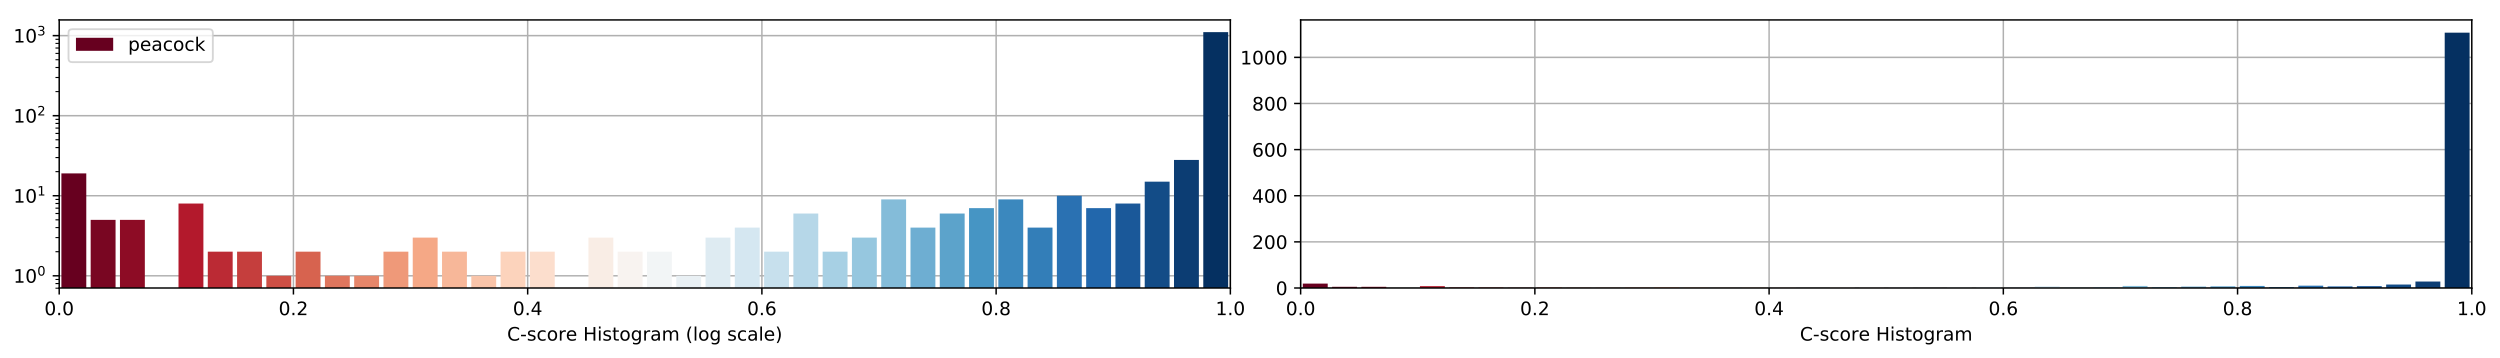<?xml version="1.0" encoding="utf-8" standalone="no"?>
<!DOCTYPE svg PUBLIC "-//W3C//DTD SVG 1.1//EN"
  "http://www.w3.org/Graphics/SVG/1.1/DTD/svg11.dtd">
<!-- Created with matplotlib (https://matplotlib.org/) -->
<svg height="192.256pt" version="1.1" viewBox="0 0 1342.952 192.256" width="1342.952pt" xmlns="http://www.w3.org/2000/svg" xmlns:xlink="http://www.w3.org/1999/xlink">
 <defs>
  <style type="text/css">
*{stroke-linecap:butt;stroke-linejoin:round;}
  </style>
 </defs>
 <g id="figure_1">
  <g id="patch_1">
   <path d="M 0 192.256 
L 1342.952 192.256 
L 1342.952 0 
L 0 0 
z
" style="fill:#ffffff;"/>
  </g>
  <g id="axes_1">
   <g id="patch_2">
    <path d="M 31.8 154.7 
L 660.926 154.7 
L 660.926 10.7 
L 31.8 10.7 
z
" style="fill:#ffffff;"/>
   </g>
   <g id="matplotlib.axis_1">
    <g id="xtick_1">
     <g id="line2d_1">
      <path clip-path="url(#p5671040a06)" d="M 31.8 154.7 
L 31.8 10.7 
" style="fill:none;stroke:#b0b0b0;stroke-linecap:square;stroke-width:0.8;"/>
     </g>
     <g id="line2d_2">
      <defs>
       <path d="M 0 0 
L 0 3.5 
" id="mc3f3e5c3b8" style="stroke:#000000;stroke-width:0.8;"/>
      </defs>
      <g>
       <use style="stroke:#000000;stroke-width:0.8;" x="31.8" xlink:href="#mc3f3e5c3b8" y="154.7"/>
      </g>
     </g>
     <g id="text_1">
      <!-- 0.0 -->
      <defs>
       <path d="M 31.781 66.406 
Q 24.172 66.406 20.328 58.906 
Q 16.5 51.422 16.5 36.375 
Q 16.5 21.391 20.328 13.891 
Q 24.172 6.391 31.781 6.391 
Q 39.453 6.391 43.281 13.891 
Q 47.125 21.391 47.125 36.375 
Q 47.125 51.422 43.281 58.906 
Q 39.453 66.406 31.781 66.406 
z
M 31.781 74.219 
Q 44.047 74.219 50.516 64.516 
Q 56.984 54.828 56.984 36.375 
Q 56.984 17.969 50.516 8.266 
Q 44.047 -1.422 31.781 -1.422 
Q 19.531 -1.422 13.062 8.266 
Q 6.594 17.969 6.594 36.375 
Q 6.594 54.828 13.062 64.516 
Q 19.531 74.219 31.781 74.219 
z
" id="DejaVuSans-48"/>
       <path d="M 10.688 12.406 
L 21 12.406 
L 21 0 
L 10.688 0 
z
" id="DejaVuSans-46"/>
      </defs>
      <g transform="translate(23.848 169.298)scale(0.1 -0.1)">
       <use xlink:href="#DejaVuSans-48"/>
       <use x="63.623" xlink:href="#DejaVuSans-46"/>
       <use x="95.41" xlink:href="#DejaVuSans-48"/>
      </g>
     </g>
    </g>
    <g id="xtick_2">
     <g id="line2d_3">
      <path clip-path="url(#p5671040a06)" d="M 157.625 154.7 
L 157.625 10.7 
" style="fill:none;stroke:#b0b0b0;stroke-linecap:square;stroke-width:0.8;"/>
     </g>
     <g id="line2d_4">
      <g>
       <use style="stroke:#000000;stroke-width:0.8;" x="157.625" xlink:href="#mc3f3e5c3b8" y="154.7"/>
      </g>
     </g>
     <g id="text_2">
      <!-- 0.2 -->
      <defs>
       <path d="M 19.188 8.297 
L 53.609 8.297 
L 53.609 0 
L 7.328 0 
L 7.328 8.297 
Q 12.938 14.109 22.625 23.891 
Q 32.328 33.688 34.812 36.531 
Q 39.547 41.844 41.422 45.531 
Q 43.312 49.219 43.312 52.781 
Q 43.312 58.594 39.234 62.25 
Q 35.156 65.922 28.609 65.922 
Q 23.969 65.922 18.812 64.312 
Q 13.672 62.703 7.812 59.422 
L 7.812 69.391 
Q 13.766 71.781 18.938 73 
Q 24.125 74.219 28.422 74.219 
Q 39.75 74.219 46.484 68.547 
Q 53.219 62.891 53.219 53.422 
Q 53.219 48.922 51.531 44.891 
Q 49.859 40.875 45.406 35.406 
Q 44.188 33.984 37.641 27.219 
Q 31.109 20.453 19.188 8.297 
z
" id="DejaVuSans-50"/>
      </defs>
      <g transform="translate(149.674 169.298)scale(0.1 -0.1)">
       <use xlink:href="#DejaVuSans-48"/>
       <use x="63.623" xlink:href="#DejaVuSans-46"/>
       <use x="95.41" xlink:href="#DejaVuSans-50"/>
      </g>
     </g>
    </g>
    <g id="xtick_3">
     <g id="line2d_5">
      <path clip-path="url(#p5671040a06)" d="M 283.45 154.7 
L 283.45 10.7 
" style="fill:none;stroke:#b0b0b0;stroke-linecap:square;stroke-width:0.8;"/>
     </g>
     <g id="line2d_6">
      <g>
       <use style="stroke:#000000;stroke-width:0.8;" x="283.45" xlink:href="#mc3f3e5c3b8" y="154.7"/>
      </g>
     </g>
     <g id="text_3">
      <!-- 0.4 -->
      <defs>
       <path d="M 37.797 64.312 
L 12.891 25.391 
L 37.797 25.391 
z
M 35.203 72.906 
L 47.609 72.906 
L 47.609 25.391 
L 58.016 25.391 
L 58.016 17.188 
L 47.609 17.188 
L 47.609 0 
L 37.797 0 
L 37.797 17.188 
L 4.891 17.188 
L 4.891 26.703 
z
" id="DejaVuSans-52"/>
      </defs>
      <g transform="translate(275.499 169.298)scale(0.1 -0.1)">
       <use xlink:href="#DejaVuSans-48"/>
       <use x="63.623" xlink:href="#DejaVuSans-46"/>
       <use x="95.41" xlink:href="#DejaVuSans-52"/>
      </g>
     </g>
    </g>
    <g id="xtick_4">
     <g id="line2d_7">
      <path clip-path="url(#p5671040a06)" d="M 409.276 154.7 
L 409.276 10.7 
" style="fill:none;stroke:#b0b0b0;stroke-linecap:square;stroke-width:0.8;"/>
     </g>
     <g id="line2d_8">
      <g>
       <use style="stroke:#000000;stroke-width:0.8;" x="409.276" xlink:href="#mc3f3e5c3b8" y="154.7"/>
      </g>
     </g>
     <g id="text_4">
      <!-- 0.6 -->
      <defs>
       <path d="M 33.016 40.375 
Q 26.375 40.375 22.484 35.828 
Q 18.609 31.297 18.609 23.391 
Q 18.609 15.531 22.484 10.953 
Q 26.375 6.391 33.016 6.391 
Q 39.656 6.391 43.531 10.953 
Q 47.406 15.531 47.406 23.391 
Q 47.406 31.297 43.531 35.828 
Q 39.656 40.375 33.016 40.375 
z
M 52.594 71.297 
L 52.594 62.312 
Q 48.875 64.062 45.094 64.984 
Q 41.312 65.922 37.594 65.922 
Q 27.828 65.922 22.672 59.328 
Q 17.531 52.734 16.797 39.406 
Q 19.672 43.656 24.016 45.922 
Q 28.375 48.188 33.594 48.188 
Q 44.578 48.188 50.953 41.516 
Q 57.328 34.859 57.328 23.391 
Q 57.328 12.156 50.688 5.359 
Q 44.047 -1.422 33.016 -1.422 
Q 20.359 -1.422 13.672 8.266 
Q 6.984 17.969 6.984 36.375 
Q 6.984 53.656 15.188 63.938 
Q 23.391 74.219 37.203 74.219 
Q 40.922 74.219 44.703 73.484 
Q 48.484 72.75 52.594 71.297 
z
" id="DejaVuSans-54"/>
      </defs>
      <g transform="translate(401.324 169.298)scale(0.1 -0.1)">
       <use xlink:href="#DejaVuSans-48"/>
       <use x="63.623" xlink:href="#DejaVuSans-46"/>
       <use x="95.41" xlink:href="#DejaVuSans-54"/>
      </g>
     </g>
    </g>
    <g id="xtick_5">
     <g id="line2d_9">
      <path clip-path="url(#p5671040a06)" d="M 535.101 154.7 
L 535.101 10.7 
" style="fill:none;stroke:#b0b0b0;stroke-linecap:square;stroke-width:0.8;"/>
     </g>
     <g id="line2d_10">
      <g>
       <use style="stroke:#000000;stroke-width:0.8;" x="535.101" xlink:href="#mc3f3e5c3b8" y="154.7"/>
      </g>
     </g>
     <g id="text_5">
      <!-- 0.8 -->
      <defs>
       <path d="M 31.781 34.625 
Q 24.75 34.625 20.719 30.859 
Q 16.703 27.094 16.703 20.516 
Q 16.703 13.922 20.719 10.156 
Q 24.75 6.391 31.781 6.391 
Q 38.812 6.391 42.859 10.172 
Q 46.922 13.969 46.922 20.516 
Q 46.922 27.094 42.891 30.859 
Q 38.875 34.625 31.781 34.625 
z
M 21.922 38.812 
Q 15.578 40.375 12.031 44.719 
Q 8.5 49.078 8.5 55.328 
Q 8.5 64.062 14.719 69.141 
Q 20.953 74.219 31.781 74.219 
Q 42.672 74.219 48.875 69.141 
Q 55.078 64.062 55.078 55.328 
Q 55.078 49.078 51.531 44.719 
Q 48 40.375 41.703 38.812 
Q 48.828 37.156 52.797 32.312 
Q 56.781 27.484 56.781 20.516 
Q 56.781 9.906 50.312 4.234 
Q 43.844 -1.422 31.781 -1.422 
Q 19.734 -1.422 13.25 4.234 
Q 6.781 9.906 6.781 20.516 
Q 6.781 27.484 10.781 32.312 
Q 14.797 37.156 21.922 38.812 
z
M 18.312 54.391 
Q 18.312 48.734 21.844 45.562 
Q 25.391 42.391 31.781 42.391 
Q 38.141 42.391 41.719 45.562 
Q 45.312 48.734 45.312 54.391 
Q 45.312 60.062 41.719 63.234 
Q 38.141 66.406 31.781 66.406 
Q 25.391 66.406 21.844 63.234 
Q 18.312 60.062 18.312 54.391 
z
" id="DejaVuSans-56"/>
      </defs>
      <g transform="translate(527.149 169.298)scale(0.1 -0.1)">
       <use xlink:href="#DejaVuSans-48"/>
       <use x="63.623" xlink:href="#DejaVuSans-46"/>
       <use x="95.41" xlink:href="#DejaVuSans-56"/>
      </g>
     </g>
    </g>
    <g id="xtick_6">
     <g id="line2d_11">
      <path clip-path="url(#p5671040a06)" d="M 660.926 154.7 
L 660.926 10.7 
" style="fill:none;stroke:#b0b0b0;stroke-linecap:square;stroke-width:0.8;"/>
     </g>
     <g id="line2d_12">
      <g>
       <use style="stroke:#000000;stroke-width:0.8;" x="660.926" xlink:href="#mc3f3e5c3b8" y="154.7"/>
      </g>
     </g>
     <g id="text_6">
      <!-- 1.0 -->
      <defs>
       <path d="M 12.406 8.297 
L 28.516 8.297 
L 28.516 63.922 
L 10.984 60.406 
L 10.984 69.391 
L 28.422 72.906 
L 38.281 72.906 
L 38.281 8.297 
L 54.391 8.297 
L 54.391 0 
L 12.406 0 
z
" id="DejaVuSans-49"/>
      </defs>
      <g transform="translate(652.975 169.298)scale(0.1 -0.1)">
       <use xlink:href="#DejaVuSans-49"/>
       <use x="63.623" xlink:href="#DejaVuSans-46"/>
       <use x="95.41" xlink:href="#DejaVuSans-48"/>
      </g>
     </g>
    </g>
    <g id="text_7">
     <!-- C-score Histogram (log scale) -->
     <defs>
      <path d="M 64.406 67.281 
L 64.406 56.891 
Q 59.422 61.531 53.781 63.812 
Q 48.141 66.109 41.797 66.109 
Q 29.297 66.109 22.656 58.469 
Q 16.016 50.828 16.016 36.375 
Q 16.016 21.969 22.656 14.328 
Q 29.297 6.688 41.797 6.688 
Q 48.141 6.688 53.781 8.984 
Q 59.422 11.281 64.406 15.922 
L 64.406 5.609 
Q 59.234 2.094 53.438 0.328 
Q 47.656 -1.422 41.219 -1.422 
Q 24.656 -1.422 15.125 8.703 
Q 5.609 18.844 5.609 36.375 
Q 5.609 53.953 15.125 64.078 
Q 24.656 74.219 41.219 74.219 
Q 47.75 74.219 53.531 72.484 
Q 59.328 70.75 64.406 67.281 
z
" id="DejaVuSans-67"/>
      <path d="M 4.891 31.391 
L 31.203 31.391 
L 31.203 23.391 
L 4.891 23.391 
z
" id="DejaVuSans-45"/>
      <path d="M 44.281 53.078 
L 44.281 44.578 
Q 40.484 46.531 36.375 47.5 
Q 32.281 48.484 27.875 48.484 
Q 21.188 48.484 17.844 46.438 
Q 14.5 44.391 14.5 40.281 
Q 14.5 37.156 16.891 35.375 
Q 19.281 33.594 26.516 31.984 
L 29.594 31.297 
Q 39.156 29.25 43.188 25.516 
Q 47.219 21.781 47.219 15.094 
Q 47.219 7.469 41.188 3.016 
Q 35.156 -1.422 24.609 -1.422 
Q 20.219 -1.422 15.453 -0.562 
Q 10.688 0.297 5.422 2 
L 5.422 11.281 
Q 10.406 8.688 15.234 7.391 
Q 20.062 6.109 24.812 6.109 
Q 31.156 6.109 34.562 8.281 
Q 37.984 10.453 37.984 14.406 
Q 37.984 18.062 35.516 20.016 
Q 33.062 21.969 24.703 23.781 
L 21.578 24.516 
Q 13.234 26.266 9.516 29.906 
Q 5.812 33.547 5.812 39.891 
Q 5.812 47.609 11.281 51.797 
Q 16.75 56 26.812 56 
Q 31.781 56 36.172 55.266 
Q 40.578 54.547 44.281 53.078 
z
" id="DejaVuSans-115"/>
      <path d="M 48.781 52.594 
L 48.781 44.188 
Q 44.969 46.297 41.141 47.344 
Q 37.312 48.391 33.406 48.391 
Q 24.656 48.391 19.812 42.844 
Q 14.984 37.312 14.984 27.297 
Q 14.984 17.281 19.812 11.734 
Q 24.656 6.203 33.406 6.203 
Q 37.312 6.203 41.141 7.25 
Q 44.969 8.297 48.781 10.406 
L 48.781 2.094 
Q 45.016 0.344 40.984 -0.531 
Q 36.969 -1.422 32.422 -1.422 
Q 20.062 -1.422 12.781 6.344 
Q 5.516 14.109 5.516 27.297 
Q 5.516 40.672 12.859 48.328 
Q 20.219 56 33.016 56 
Q 37.156 56 41.109 55.141 
Q 45.062 54.297 48.781 52.594 
z
" id="DejaVuSans-99"/>
      <path d="M 30.609 48.391 
Q 23.391 48.391 19.188 42.75 
Q 14.984 37.109 14.984 27.297 
Q 14.984 17.484 19.156 11.844 
Q 23.344 6.203 30.609 6.203 
Q 37.797 6.203 41.984 11.859 
Q 46.188 17.531 46.188 27.297 
Q 46.188 37.016 41.984 42.703 
Q 37.797 48.391 30.609 48.391 
z
M 30.609 56 
Q 42.328 56 49.016 48.375 
Q 55.719 40.766 55.719 27.297 
Q 55.719 13.875 49.016 6.219 
Q 42.328 -1.422 30.609 -1.422 
Q 18.844 -1.422 12.172 6.219 
Q 5.516 13.875 5.516 27.297 
Q 5.516 40.766 12.172 48.375 
Q 18.844 56 30.609 56 
z
" id="DejaVuSans-111"/>
      <path d="M 41.109 46.297 
Q 39.594 47.172 37.812 47.578 
Q 36.031 48 33.891 48 
Q 26.266 48 22.188 43.047 
Q 18.109 38.094 18.109 28.812 
L 18.109 0 
L 9.078 0 
L 9.078 54.688 
L 18.109 54.688 
L 18.109 46.188 
Q 20.953 51.172 25.484 53.578 
Q 30.031 56 36.531 56 
Q 37.453 56 38.578 55.875 
Q 39.703 55.766 41.062 55.516 
z
" id="DejaVuSans-114"/>
      <path d="M 56.203 29.594 
L 56.203 25.203 
L 14.891 25.203 
Q 15.484 15.922 20.484 11.062 
Q 25.484 6.203 34.422 6.203 
Q 39.594 6.203 44.453 7.469 
Q 49.312 8.734 54.109 11.281 
L 54.109 2.781 
Q 49.266 0.734 44.188 -0.344 
Q 39.109 -1.422 33.891 -1.422 
Q 20.797 -1.422 13.156 6.188 
Q 5.516 13.812 5.516 26.812 
Q 5.516 40.234 12.766 48.109 
Q 20.016 56 32.328 56 
Q 43.359 56 49.781 48.891 
Q 56.203 41.797 56.203 29.594 
z
M 47.219 32.234 
Q 47.125 39.594 43.094 43.984 
Q 39.062 48.391 32.422 48.391 
Q 24.906 48.391 20.391 44.141 
Q 15.875 39.891 15.188 32.172 
z
" id="DejaVuSans-101"/>
      <path id="DejaVuSans-32"/>
      <path d="M 9.812 72.906 
L 19.672 72.906 
L 19.672 43.016 
L 55.516 43.016 
L 55.516 72.906 
L 65.375 72.906 
L 65.375 0 
L 55.516 0 
L 55.516 34.719 
L 19.672 34.719 
L 19.672 0 
L 9.812 0 
z
" id="DejaVuSans-72"/>
      <path d="M 9.422 54.688 
L 18.406 54.688 
L 18.406 0 
L 9.422 0 
z
M 9.422 75.984 
L 18.406 75.984 
L 18.406 64.594 
L 9.422 64.594 
z
" id="DejaVuSans-105"/>
      <path d="M 18.312 70.219 
L 18.312 54.688 
L 36.812 54.688 
L 36.812 47.703 
L 18.312 47.703 
L 18.312 18.016 
Q 18.312 11.328 20.141 9.422 
Q 21.969 7.516 27.594 7.516 
L 36.812 7.516 
L 36.812 0 
L 27.594 0 
Q 17.188 0 13.234 3.875 
Q 9.281 7.766 9.281 18.016 
L 9.281 47.703 
L 2.688 47.703 
L 2.688 54.688 
L 9.281 54.688 
L 9.281 70.219 
z
" id="DejaVuSans-116"/>
      <path d="M 45.406 27.984 
Q 45.406 37.75 41.375 43.109 
Q 37.359 48.484 30.078 48.484 
Q 22.859 48.484 18.828 43.109 
Q 14.797 37.75 14.797 27.984 
Q 14.797 18.266 18.828 12.891 
Q 22.859 7.516 30.078 7.516 
Q 37.359 7.516 41.375 12.891 
Q 45.406 18.266 45.406 27.984 
z
M 54.391 6.781 
Q 54.391 -7.172 48.188 -13.984 
Q 42 -20.797 29.203 -20.797 
Q 24.469 -20.797 20.266 -20.094 
Q 16.062 -19.391 12.109 -17.922 
L 12.109 -9.188 
Q 16.062 -11.328 19.922 -12.344 
Q 23.781 -13.375 27.781 -13.375 
Q 36.625 -13.375 41.016 -8.766 
Q 45.406 -4.156 45.406 5.172 
L 45.406 9.625 
Q 42.625 4.781 38.281 2.391 
Q 33.938 0 27.875 0 
Q 17.828 0 11.672 7.656 
Q 5.516 15.328 5.516 27.984 
Q 5.516 40.672 11.672 48.328 
Q 17.828 56 27.875 56 
Q 33.938 56 38.281 53.609 
Q 42.625 51.219 45.406 46.391 
L 45.406 54.688 
L 54.391 54.688 
z
" id="DejaVuSans-103"/>
      <path d="M 34.281 27.484 
Q 23.391 27.484 19.188 25 
Q 14.984 22.516 14.984 16.5 
Q 14.984 11.719 18.141 8.906 
Q 21.297 6.109 26.703 6.109 
Q 34.188 6.109 38.703 11.406 
Q 43.219 16.703 43.219 25.484 
L 43.219 27.484 
z
M 52.203 31.203 
L 52.203 0 
L 43.219 0 
L 43.219 8.297 
Q 40.141 3.328 35.547 0.953 
Q 30.953 -1.422 24.312 -1.422 
Q 15.922 -1.422 10.953 3.297 
Q 6 8.016 6 15.922 
Q 6 25.141 12.172 29.828 
Q 18.359 34.516 30.609 34.516 
L 43.219 34.516 
L 43.219 35.406 
Q 43.219 41.609 39.141 45 
Q 35.062 48.391 27.688 48.391 
Q 23 48.391 18.547 47.266 
Q 14.109 46.141 10.016 43.891 
L 10.016 52.203 
Q 14.938 54.109 19.578 55.047 
Q 24.219 56 28.609 56 
Q 40.484 56 46.344 49.844 
Q 52.203 43.703 52.203 31.203 
z
" id="DejaVuSans-97"/>
      <path d="M 52 44.188 
Q 55.375 50.25 60.062 53.125 
Q 64.75 56 71.094 56 
Q 79.641 56 84.281 50.016 
Q 88.922 44.047 88.922 33.016 
L 88.922 0 
L 79.891 0 
L 79.891 32.719 
Q 79.891 40.578 77.094 44.375 
Q 74.312 48.188 68.609 48.188 
Q 61.625 48.188 57.562 43.547 
Q 53.516 38.922 53.516 30.906 
L 53.516 0 
L 44.484 0 
L 44.484 32.719 
Q 44.484 40.625 41.703 44.406 
Q 38.922 48.188 33.109 48.188 
Q 26.219 48.188 22.156 43.531 
Q 18.109 38.875 18.109 30.906 
L 18.109 0 
L 9.078 0 
L 9.078 54.688 
L 18.109 54.688 
L 18.109 46.188 
Q 21.188 51.219 25.484 53.609 
Q 29.781 56 35.688 56 
Q 41.656 56 45.828 52.969 
Q 50 49.953 52 44.188 
z
" id="DejaVuSans-109"/>
      <path d="M 31 75.875 
Q 24.469 64.656 21.281 53.656 
Q 18.109 42.672 18.109 31.391 
Q 18.109 20.125 21.312 9.062 
Q 24.516 -2 31 -13.188 
L 23.188 -13.188 
Q 15.875 -1.703 12.234 9.375 
Q 8.594 20.453 8.594 31.391 
Q 8.594 42.281 12.203 53.312 
Q 15.828 64.359 23.188 75.875 
z
" id="DejaVuSans-40"/>
      <path d="M 9.422 75.984 
L 18.406 75.984 
L 18.406 0 
L 9.422 0 
z
" id="DejaVuSans-108"/>
      <path d="M 8.016 75.875 
L 15.828 75.875 
Q 23.141 64.359 26.781 53.312 
Q 30.422 42.281 30.422 31.391 
Q 30.422 20.453 26.781 9.375 
Q 23.141 -1.703 15.828 -13.188 
L 8.016 -13.188 
Q 14.5 -2 17.703 9.062 
Q 20.906 20.125 20.906 31.391 
Q 20.906 42.672 17.703 53.656 
Q 14.5 64.656 8.016 75.875 
z
" id="DejaVuSans-41"/>
     </defs>
     <g transform="translate(272.412 182.977)scale(0.1 -0.1)">
      <use xlink:href="#DejaVuSans-67"/>
      <use x="69.824" xlink:href="#DejaVuSans-45"/>
      <use x="105.908" xlink:href="#DejaVuSans-115"/>
      <use x="158.008" xlink:href="#DejaVuSans-99"/>
      <use x="212.988" xlink:href="#DejaVuSans-111"/>
      <use x="274.17" xlink:href="#DejaVuSans-114"/>
      <use x="315.252" xlink:href="#DejaVuSans-101"/>
      <use x="376.775" xlink:href="#DejaVuSans-32"/>
      <use x="408.562" xlink:href="#DejaVuSans-72"/>
      <use x="483.758" xlink:href="#DejaVuSans-105"/>
      <use x="511.541" xlink:href="#DejaVuSans-115"/>
      <use x="563.641" xlink:href="#DejaVuSans-116"/>
      <use x="602.85" xlink:href="#DejaVuSans-111"/>
      <use x="664.031" xlink:href="#DejaVuSans-103"/>
      <use x="727.508" xlink:href="#DejaVuSans-114"/>
      <use x="768.621" xlink:href="#DejaVuSans-97"/>
      <use x="829.9" xlink:href="#DejaVuSans-109"/>
      <use x="927.312" xlink:href="#DejaVuSans-32"/>
      <use x="959.1" xlink:href="#DejaVuSans-40"/>
      <use x="998.113" xlink:href="#DejaVuSans-108"/>
      <use x="1025.896" xlink:href="#DejaVuSans-111"/>
      <use x="1087.078" xlink:href="#DejaVuSans-103"/>
      <use x="1150.555" xlink:href="#DejaVuSans-32"/>
      <use x="1182.342" xlink:href="#DejaVuSans-115"/>
      <use x="1234.441" xlink:href="#DejaVuSans-99"/>
      <use x="1289.422" xlink:href="#DejaVuSans-97"/>
      <use x="1350.701" xlink:href="#DejaVuSans-108"/>
      <use x="1378.484" xlink:href="#DejaVuSans-101"/>
      <use x="1440.008" xlink:href="#DejaVuSans-41"/>
     </g>
    </g>
   </g>
   <g id="matplotlib.axis_2">
    <g id="ytick_1">
     <g id="line2d_13">
      <path clip-path="url(#p5671040a06)" d="M 31.8 148.155 
L 660.926 148.155 
" style="fill:none;stroke:#b0b0b0;stroke-linecap:square;stroke-width:0.8;"/>
     </g>
     <g id="line2d_14">
      <defs>
       <path d="M 0 0 
L -3.5 0 
" id="me493ac6131" style="stroke:#000000;stroke-width:0.8;"/>
      </defs>
      <g>
       <use style="stroke:#000000;stroke-width:0.8;" x="31.8" xlink:href="#me493ac6131" y="148.155"/>
      </g>
     </g>
     <g id="text_8">
      <!-- $\mathdefault{10^{0}}$ -->
      <g transform="translate(7.2 151.954)scale(0.1 -0.1)">
       <use transform="translate(0 0.766)" xlink:href="#DejaVuSans-49"/>
       <use transform="translate(63.623 0.766)" xlink:href="#DejaVuSans-48"/>
       <use transform="translate(128.203 39.047)scale(0.7)" xlink:href="#DejaVuSans-48"/>
      </g>
     </g>
    </g>
    <g id="ytick_2">
     <g id="line2d_15">
      <path clip-path="url(#p5671040a06)" d="M 31.8 105.151 
L 660.926 105.151 
" style="fill:none;stroke:#b0b0b0;stroke-linecap:square;stroke-width:0.8;"/>
     </g>
     <g id="line2d_16">
      <g>
       <use style="stroke:#000000;stroke-width:0.8;" x="31.8" xlink:href="#me493ac6131" y="105.151"/>
      </g>
     </g>
     <g id="text_9">
      <!-- $\mathdefault{10^{1}}$ -->
      <g transform="translate(7.2 108.95)scale(0.1 -0.1)">
       <use transform="translate(0 0.684)" xlink:href="#DejaVuSans-49"/>
       <use transform="translate(63.623 0.684)" xlink:href="#DejaVuSans-48"/>
       <use transform="translate(128.203 38.966)scale(0.7)" xlink:href="#DejaVuSans-49"/>
      </g>
     </g>
    </g>
    <g id="ytick_3">
     <g id="line2d_17">
      <path clip-path="url(#p5671040a06)" d="M 31.8 62.147 
L 660.926 62.147 
" style="fill:none;stroke:#b0b0b0;stroke-linecap:square;stroke-width:0.8;"/>
     </g>
     <g id="line2d_18">
      <g>
       <use style="stroke:#000000;stroke-width:0.8;" x="31.8" xlink:href="#me493ac6131" y="62.147"/>
      </g>
     </g>
     <g id="text_10">
      <!-- $\mathdefault{10^{2}}$ -->
      <g transform="translate(7.2 65.947)scale(0.1 -0.1)">
       <use transform="translate(0 0.766)" xlink:href="#DejaVuSans-49"/>
       <use transform="translate(63.623 0.766)" xlink:href="#DejaVuSans-48"/>
       <use transform="translate(128.203 39.047)scale(0.7)" xlink:href="#DejaVuSans-50"/>
      </g>
     </g>
    </g>
    <g id="ytick_4">
     <g id="line2d_19">
      <path clip-path="url(#p5671040a06)" d="M 31.8 19.144 
L 660.926 19.144 
" style="fill:none;stroke:#b0b0b0;stroke-linecap:square;stroke-width:0.8;"/>
     </g>
     <g id="line2d_20">
      <g>
       <use style="stroke:#000000;stroke-width:0.8;" x="31.8" xlink:href="#me493ac6131" y="19.144"/>
      </g>
     </g>
     <g id="text_11">
      <!-- $\mathdefault{10^{3}}$ -->
      <defs>
       <path d="M 40.578 39.312 
Q 47.656 37.797 51.625 33 
Q 55.609 28.219 55.609 21.188 
Q 55.609 10.406 48.188 4.484 
Q 40.766 -1.422 27.094 -1.422 
Q 22.516 -1.422 17.656 -0.516 
Q 12.797 0.391 7.625 2.203 
L 7.625 11.719 
Q 11.719 9.328 16.594 8.109 
Q 21.484 6.891 26.812 6.891 
Q 36.078 6.891 40.938 10.547 
Q 45.797 14.203 45.797 21.188 
Q 45.797 27.641 41.281 31.266 
Q 36.766 34.906 28.719 34.906 
L 20.219 34.906 
L 20.219 43.016 
L 29.109 43.016 
Q 36.375 43.016 40.234 45.922 
Q 44.094 48.828 44.094 54.297 
Q 44.094 59.906 40.109 62.906 
Q 36.141 65.922 28.719 65.922 
Q 24.656 65.922 20.016 65.031 
Q 15.375 64.156 9.812 62.312 
L 9.812 71.094 
Q 15.438 72.656 20.344 73.438 
Q 25.25 74.219 29.594 74.219 
Q 40.828 74.219 47.359 69.109 
Q 53.906 64.016 53.906 55.328 
Q 53.906 49.266 50.438 45.094 
Q 46.969 40.922 40.578 39.312 
z
" id="DejaVuSans-51"/>
      </defs>
      <g transform="translate(7.2 22.943)scale(0.1 -0.1)">
       <use transform="translate(0 0.766)" xlink:href="#DejaVuSans-49"/>
       <use transform="translate(63.623 0.766)" xlink:href="#DejaVuSans-48"/>
       <use transform="translate(128.203 39.047)scale(0.7)" xlink:href="#DejaVuSans-51"/>
      </g>
     </g>
    </g>
    <g id="ytick_5">
     <g id="line2d_21">
      <defs>
       <path d="M 0 0 
L -2 0 
" id="mde3fe1a77f" style="stroke:#000000;stroke-width:0.6;"/>
      </defs>
      <g>
       <use style="stroke:#000000;stroke-width:0.6;" x="31.8" xlink:href="#mde3fe1a77f" y="154.816"/>
      </g>
     </g>
    </g>
    <g id="ytick_6">
     <g id="line2d_22">
      <g>
       <use style="stroke:#000000;stroke-width:0.6;" x="31.8" xlink:href="#mde3fe1a77f" y="152.322"/>
      </g>
     </g>
    </g>
    <g id="ytick_7">
     <g id="line2d_23">
      <g>
       <use style="stroke:#000000;stroke-width:0.6;" x="31.8" xlink:href="#mde3fe1a77f" y="150.122"/>
      </g>
     </g>
    </g>
    <g id="ytick_8">
     <g id="line2d_24">
      <g>
       <use style="stroke:#000000;stroke-width:0.6;" x="31.8" xlink:href="#mde3fe1a77f" y="135.209"/>
      </g>
     </g>
    </g>
    <g id="ytick_9">
     <g id="line2d_25">
      <g>
       <use style="stroke:#000000;stroke-width:0.6;" x="31.8" xlink:href="#mde3fe1a77f" y="127.637"/>
      </g>
     </g>
    </g>
    <g id="ytick_10">
     <g id="line2d_26">
      <g>
       <use style="stroke:#000000;stroke-width:0.6;" x="31.8" xlink:href="#mde3fe1a77f" y="122.264"/>
      </g>
     </g>
    </g>
    <g id="ytick_11">
     <g id="line2d_27">
      <g>
       <use style="stroke:#000000;stroke-width:0.6;" x="31.8" xlink:href="#mde3fe1a77f" y="118.096"/>
      </g>
     </g>
    </g>
    <g id="ytick_12">
     <g id="line2d_28">
      <g>
       <use style="stroke:#000000;stroke-width:0.6;" x="31.8" xlink:href="#mde3fe1a77f" y="114.691"/>
      </g>
     </g>
    </g>
    <g id="ytick_13">
     <g id="line2d_29">
      <g>
       <use style="stroke:#000000;stroke-width:0.6;" x="31.8" xlink:href="#mde3fe1a77f" y="111.812"/>
      </g>
     </g>
    </g>
    <g id="ytick_14">
     <g id="line2d_30">
      <g>
       <use style="stroke:#000000;stroke-width:0.6;" x="31.8" xlink:href="#mde3fe1a77f" y="109.318"/>
      </g>
     </g>
    </g>
    <g id="ytick_15">
     <g id="line2d_31">
      <g>
       <use style="stroke:#000000;stroke-width:0.6;" x="31.8" xlink:href="#mde3fe1a77f" y="107.119"/>
      </g>
     </g>
    </g>
    <g id="ytick_16">
     <g id="line2d_32">
      <g>
       <use style="stroke:#000000;stroke-width:0.6;" x="31.8" xlink:href="#mde3fe1a77f" y="92.206"/>
      </g>
     </g>
    </g>
    <g id="ytick_17">
     <g id="line2d_33">
      <g>
       <use style="stroke:#000000;stroke-width:0.6;" x="31.8" xlink:href="#mde3fe1a77f" y="84.633"/>
      </g>
     </g>
    </g>
    <g id="ytick_18">
     <g id="line2d_34">
      <g>
       <use style="stroke:#000000;stroke-width:0.6;" x="31.8" xlink:href="#mde3fe1a77f" y="79.26"/>
      </g>
     </g>
    </g>
    <g id="ytick_19">
     <g id="line2d_35">
      <g>
       <use style="stroke:#000000;stroke-width:0.6;" x="31.8" xlink:href="#mde3fe1a77f" y="75.093"/>
      </g>
     </g>
    </g>
    <g id="ytick_20">
     <g id="line2d_36">
      <g>
       <use style="stroke:#000000;stroke-width:0.6;" x="31.8" xlink:href="#mde3fe1a77f" y="71.688"/>
      </g>
     </g>
    </g>
    <g id="ytick_21">
     <g id="line2d_37">
      <g>
       <use style="stroke:#000000;stroke-width:0.6;" x="31.8" xlink:href="#mde3fe1a77f" y="68.809"/>
      </g>
     </g>
    </g>
    <g id="ytick_22">
     <g id="line2d_38">
      <g>
       <use style="stroke:#000000;stroke-width:0.6;" x="31.8" xlink:href="#mde3fe1a77f" y="66.315"/>
      </g>
     </g>
    </g>
    <g id="ytick_23">
     <g id="line2d_39">
      <g>
       <use style="stroke:#000000;stroke-width:0.6;" x="31.8" xlink:href="#mde3fe1a77f" y="64.115"/>
      </g>
     </g>
    </g>
    <g id="ytick_24">
     <g id="line2d_40">
      <g>
       <use style="stroke:#000000;stroke-width:0.6;" x="31.8" xlink:href="#mde3fe1a77f" y="49.202"/>
      </g>
     </g>
    </g>
    <g id="ytick_25">
     <g id="line2d_41">
      <g>
       <use style="stroke:#000000;stroke-width:0.6;" x="31.8" xlink:href="#mde3fe1a77f" y="41.63"/>
      </g>
     </g>
    </g>
    <g id="ytick_26">
     <g id="line2d_42">
      <g>
       <use style="stroke:#000000;stroke-width:0.6;" x="31.8" xlink:href="#mde3fe1a77f" y="36.257"/>
      </g>
     </g>
    </g>
    <g id="ytick_27">
     <g id="line2d_43">
      <g>
       <use style="stroke:#000000;stroke-width:0.6;" x="31.8" xlink:href="#mde3fe1a77f" y="32.089"/>
      </g>
     </g>
    </g>
    <g id="ytick_28">
     <g id="line2d_44">
      <g>
       <use style="stroke:#000000;stroke-width:0.6;" x="31.8" xlink:href="#mde3fe1a77f" y="28.684"/>
      </g>
     </g>
    </g>
    <g id="ytick_29">
     <g id="line2d_45">
      <g>
       <use style="stroke:#000000;stroke-width:0.6;" x="31.8" xlink:href="#mde3fe1a77f" y="25.805"/>
      </g>
     </g>
    </g>
    <g id="ytick_30">
     <g id="line2d_46">
      <g>
       <use style="stroke:#000000;stroke-width:0.6;" x="31.8" xlink:href="#mde3fe1a77f" y="23.311"/>
      </g>
     </g>
    </g>
    <g id="ytick_31">
     <g id="line2d_47">
      <g>
       <use style="stroke:#000000;stroke-width:0.6;" x="31.8" xlink:href="#mde3fe1a77f" y="21.112"/>
      </g>
     </g>
    </g>
   </g>
   <g id="patch_3">
    <path clip-path="url(#p5671040a06)" d="M 32.98 43151.684 
L 46.349 43151.684 
L 46.349 93.164 
L 32.98 93.164 
z
" style="fill:#67001f;"/>
   </g>
   <g id="patch_4">
    <path clip-path="url(#p5671040a06)" d="M 48.708 43151.684 
L 62.077 43151.684 
L 62.077 118.096 
L 48.708 118.096 
z
" style="fill:#790622;"/>
   </g>
   <g id="patch_5">
    <path clip-path="url(#p5671040a06)" d="M 64.436 43151.684 
L 77.805 43151.684 
L 77.805 118.096 
L 64.436 118.096 
z
" style="fill:#8d0c25;"/>
   </g>
   <g id="patch_6">
    <path clip-path="url(#p5671040a06)" d="M 80.164 43151.684 
L 93.533 43151.684 
L 93.533 43151.684 
L 80.164 43151.684 
z
" style="fill:#9f1228;"/>
   </g>
   <g id="patch_7">
    <path clip-path="url(#p5671040a06)" d="M 95.892 43151.684 
L 109.261 43151.684 
L 109.261 109.318 
L 95.892 109.318 
z
" style="fill:#b3192c;"/>
   </g>
   <g id="patch_8">
    <path clip-path="url(#p5671040a06)" d="M 111.62 43151.684 
L 124.989 43151.684 
L 124.989 135.209 
L 111.62 135.209 
z
" style="fill:#bb2a34;"/>
   </g>
   <g id="patch_9">
    <path clip-path="url(#p5671040a06)" d="M 127.349 43151.684 
L 140.717 43151.684 
L 140.717 135.209 
L 127.349 135.209 
z
" style="fill:#c53e3d;"/>
   </g>
   <g id="patch_10">
    <path clip-path="url(#p5671040a06)" d="M 143.077 43151.684 
L 156.446 43151.684 
L 156.446 148.155 
L 143.077 148.155 
z
" style="fill:#ce4f45;"/>
   </g>
   <g id="patch_11">
    <path clip-path="url(#p5671040a06)" d="M 158.805 43151.684 
L 172.174 43151.684 
L 172.174 135.209 
L 158.805 135.209 
z
" style="fill:#d7634f;"/>
   </g>
   <g id="patch_12">
    <path clip-path="url(#p5671040a06)" d="M 174.533 43151.684 
L 187.902 43151.684 
L 187.902 148.155 
L 174.533 148.155 
z
" style="fill:#df765e;"/>
   </g>
   <g id="patch_13">
    <path clip-path="url(#p5671040a06)" d="M 190.261 43151.684 
L 203.63 43151.684 
L 203.63 148.155 
L 190.261 148.155 
z
" style="fill:#e6866a;"/>
   </g>
   <g id="patch_14">
    <path clip-path="url(#p5671040a06)" d="M 205.989 43151.684 
L 219.358 43151.684 
L 219.358 135.209 
L 205.989 135.209 
z
" style="fill:#ef9979;"/>
   </g>
   <g id="patch_15">
    <path clip-path="url(#p5671040a06)" d="M 221.717 43151.684 
L 235.086 43151.684 
L 235.086 127.637 
L 221.717 127.637 
z
" style="fill:#f5a886;"/>
   </g>
   <g id="patch_16">
    <path clip-path="url(#p5671040a06)" d="M 237.446 43151.684 
L 250.815 43151.684 
L 250.815 135.209 
L 237.446 135.209 
z
" style="fill:#f7b799;"/>
   </g>
   <g id="patch_17">
    <path clip-path="url(#p5671040a06)" d="M 253.174 43151.684 
L 266.543 43151.684 
L 266.543 148.155 
L 253.174 148.155 
z
" style="fill:#f9c4a9;"/>
   </g>
   <g id="patch_18">
    <path clip-path="url(#p5671040a06)" d="M 268.902 43151.684 
L 282.271 43151.684 
L 282.271 135.209 
L 268.902 135.209 
z
" style="fill:#fcd3bc;"/>
   </g>
   <g id="patch_19">
    <path clip-path="url(#p5671040a06)" d="M 284.63 43151.684 
L 297.999 43151.684 
L 297.999 135.209 
L 284.63 135.209 
z
" style="fill:#fcdecd;"/>
   </g>
   <g id="patch_20">
    <path clip-path="url(#p5671040a06)" d="M 300.358 43151.684 
L 313.727 43151.684 
L 313.727 43151.684 
L 300.358 43151.684 
z
" style="fill:#fbe5d8;"/>
   </g>
   <g id="patch_21">
    <path clip-path="url(#p5671040a06)" d="M 316.086 43151.684 
L 329.455 43151.684 
L 329.455 127.637 
L 316.086 127.637 
z
" style="fill:#f9ede5;"/>
   </g>
   <g id="patch_22">
    <path clip-path="url(#p5671040a06)" d="M 331.815 43151.684 
L 345.183 43151.684 
L 345.183 135.209 
L 331.815 135.209 
z
" style="fill:#f8f3f0;"/>
   </g>
   <g id="patch_23">
    <path clip-path="url(#p5671040a06)" d="M 347.543 43151.684 
L 360.912 43151.684 
L 360.912 135.209 
L 347.543 135.209 
z
" style="fill:#f2f5f6;"/>
   </g>
   <g id="patch_24">
    <path clip-path="url(#p5671040a06)" d="M 363.271 43151.684 
L 376.64 43151.684 
L 376.64 148.155 
L 363.271 148.155 
z
" style="fill:#e9f0f4;"/>
   </g>
   <g id="patch_25">
    <path clip-path="url(#p5671040a06)" d="M 378.999 43151.684 
L 392.368 43151.684 
L 392.368 127.637 
L 378.999 127.637 
z
" style="fill:#deebf2;"/>
   </g>
   <g id="patch_26">
    <path clip-path="url(#p5671040a06)" d="M 394.727 43151.684 
L 408.096 43151.684 
L 408.096 122.264 
L 394.727 122.264 
z
" style="fill:#d5e7f1;"/>
   </g>
   <g id="patch_27">
    <path clip-path="url(#p5671040a06)" d="M 410.455 43151.684 
L 423.824 43151.684 
L 423.824 135.209 
L 410.455 135.209 
z
" style="fill:#c7e0ed;"/>
   </g>
   <g id="patch_28">
    <path clip-path="url(#p5671040a06)" d="M 426.183 43151.684 
L 439.552 43151.684 
L 439.552 114.691 
L 426.183 114.691 
z
" style="fill:#b6d7e8;"/>
   </g>
   <g id="patch_29">
    <path clip-path="url(#p5671040a06)" d="M 441.912 43151.684 
L 455.281 43151.684 
L 455.281 135.209 
L 441.912 135.209 
z
" style="fill:#a7d0e4;"/>
   </g>
   <g id="patch_30">
    <path clip-path="url(#p5671040a06)" d="M 457.64 43151.684 
L 471.009 43151.684 
L 471.009 127.637 
L 457.64 127.637 
z
" style="fill:#96c7df;"/>
   </g>
   <g id="patch_31">
    <path clip-path="url(#p5671040a06)" d="M 473.368 43151.684 
L 486.737 43151.684 
L 486.737 107.119 
L 473.368 107.119 
z
" style="fill:#84bcd9;"/>
   </g>
   <g id="patch_32">
    <path clip-path="url(#p5671040a06)" d="M 489.096 43151.684 
L 502.465 43151.684 
L 502.465 122.264 
L 489.096 122.264 
z
" style="fill:#6eaed2;"/>
   </g>
   <g id="patch_33">
    <path clip-path="url(#p5671040a06)" d="M 504.824 43151.684 
L 518.193 43151.684 
L 518.193 114.691 
L 504.824 114.691 
z
" style="fill:#5ca3cb;"/>
   </g>
   <g id="patch_34">
    <path clip-path="url(#p5671040a06)" d="M 520.552 43151.684 
L 533.921 43151.684 
L 533.921 111.812 
L 520.552 111.812 
z
" style="fill:#4695c4;"/>
   </g>
   <g id="patch_35">
    <path clip-path="url(#p5671040a06)" d="M 536.281 43151.684 
L 549.65 43151.684 
L 549.65 107.119 
L 536.281 107.119 
z
" style="fill:#3b88be;"/>
   </g>
   <g id="patch_36">
    <path clip-path="url(#p5671040a06)" d="M 552.009 43151.684 
L 565.378 43151.684 
L 565.378 122.264 
L 552.009 122.264 
z
" style="fill:#337eb8;"/>
   </g>
   <g id="patch_37">
    <path clip-path="url(#p5671040a06)" d="M 567.737 43151.684 
L 581.106 43151.684 
L 581.106 105.151 
L 567.737 105.151 
z
" style="fill:#2a71b2;"/>
   </g>
   <g id="patch_38">
    <path clip-path="url(#p5671040a06)" d="M 583.465 43151.684 
L 596.834 43151.684 
L 596.834 111.812 
L 583.465 111.812 
z
" style="fill:#2267ac;"/>
   </g>
   <g id="patch_39">
    <path clip-path="url(#p5671040a06)" d="M 599.193 43151.684 
L 612.562 43151.684 
L 612.562 109.318 
L 599.193 109.318 
z
" style="fill:#1a5899;"/>
   </g>
   <g id="patch_40">
    <path clip-path="url(#p5671040a06)" d="M 614.921 43151.684 
L 628.29 43151.684 
L 628.29 97.578 
L 614.921 97.578 
z
" style="fill:#134c87;"/>
   </g>
   <g id="patch_41">
    <path clip-path="url(#p5671040a06)" d="M 630.65 43151.684 
L 644.018 43151.684 
L 644.018 85.922 
L 630.65 85.922 
z
" style="fill:#0c3d73;"/>
   </g>
   <g id="patch_42">
    <path clip-path="url(#p5671040a06)" d="M 646.378 43151.684 
L 659.747 43151.684 
L 659.747 17.245 
L 646.378 17.245 
z
" style="fill:#053061;"/>
   </g>
   <g id="patch_43">
    <path d="M 31.8 154.7 
L 31.8 10.7 
" style="fill:none;stroke:#000000;stroke-linecap:square;stroke-linejoin:miter;stroke-width:0.8;"/>
   </g>
   <g id="patch_44">
    <path d="M 660.926 154.7 
L 660.926 10.7 
" style="fill:none;stroke:#000000;stroke-linecap:square;stroke-linejoin:miter;stroke-width:0.8;"/>
   </g>
   <g id="patch_45">
    <path d="M 31.8 154.7 
L 660.926 154.7 
" style="fill:none;stroke:#000000;stroke-linecap:square;stroke-linejoin:miter;stroke-width:0.8;"/>
   </g>
   <g id="patch_46">
    <path d="M 31.8 10.7 
L 660.926 10.7 
" style="fill:none;stroke:#000000;stroke-linecap:square;stroke-linejoin:miter;stroke-width:0.8;"/>
   </g>
   <g id="legend_1">
    <g id="patch_47">
     <path d="M 38.8 33.378 
L 112.336 33.378 
Q 114.336 33.378 114.336 31.378 
L 114.336 17.7 
Q 114.336 15.7 112.336 15.7 
L 38.8 15.7 
Q 36.8 15.7 36.8 17.7 
L 36.8 31.378 
Q 36.8 33.378 38.8 33.378 
z
" style="fill:#ffffff;opacity:0.8;stroke:#cccccc;stroke-linejoin:miter;"/>
    </g>
    <g id="patch_48">
     <path d="M 40.8 27.298 
L 60.8 27.298 
L 60.8 20.298 
L 40.8 20.298 
z
" style="fill:#67001f;"/>
    </g>
    <g id="text_12">
     <!-- peacock -->
     <defs>
      <path d="M 18.109 8.203 
L 18.109 -20.797 
L 9.078 -20.797 
L 9.078 54.688 
L 18.109 54.688 
L 18.109 46.391 
Q 20.953 51.266 25.266 53.625 
Q 29.594 56 35.594 56 
Q 45.562 56 51.781 48.094 
Q 58.016 40.188 58.016 27.297 
Q 58.016 14.406 51.781 6.484 
Q 45.562 -1.422 35.594 -1.422 
Q 29.594 -1.422 25.266 0.953 
Q 20.953 3.328 18.109 8.203 
z
M 48.688 27.297 
Q 48.688 37.203 44.609 42.844 
Q 40.531 48.484 33.406 48.484 
Q 26.266 48.484 22.188 42.844 
Q 18.109 37.203 18.109 27.297 
Q 18.109 17.391 22.188 11.75 
Q 26.266 6.109 33.406 6.109 
Q 40.531 6.109 44.609 11.75 
Q 48.688 17.391 48.688 27.297 
z
" id="DejaVuSans-112"/>
      <path d="M 9.078 75.984 
L 18.109 75.984 
L 18.109 31.109 
L 44.922 54.688 
L 56.391 54.688 
L 27.391 29.109 
L 57.625 0 
L 45.906 0 
L 18.109 26.703 
L 18.109 0 
L 9.078 0 
z
" id="DejaVuSans-107"/>
     </defs>
     <g transform="translate(68.8 27.298)scale(0.1 -0.1)">
      <use xlink:href="#DejaVuSans-112"/>
      <use x="63.477" xlink:href="#DejaVuSans-101"/>
      <use x="125" xlink:href="#DejaVuSans-97"/>
      <use x="186.279" xlink:href="#DejaVuSans-99"/>
      <use x="241.26" xlink:href="#DejaVuSans-111"/>
      <use x="302.441" xlink:href="#DejaVuSans-99"/>
      <use x="357.422" xlink:href="#DejaVuSans-107"/>
     </g>
    </g>
   </g>
  </g>
  <g id="axes_2">
   <g id="patch_49">
    <path d="M 698.674 154.7 
L 1327.8 154.7 
L 1327.8 10.7 
L 698.674 10.7 
z
" style="fill:#ffffff;"/>
   </g>
   <g id="matplotlib.axis_3">
    <g id="xtick_7">
     <g id="line2d_48">
      <path clip-path="url(#pb2ea0cb6ca)" d="M 698.674 154.7 
L 698.674 10.7 
" style="fill:none;stroke:#b0b0b0;stroke-linecap:square;stroke-width:0.8;"/>
     </g>
     <g id="line2d_49">
      <g>
       <use style="stroke:#000000;stroke-width:0.8;" x="698.674" xlink:href="#mc3f3e5c3b8" y="154.7"/>
      </g>
     </g>
     <g id="text_13">
      <!-- 0.0 -->
      <g transform="translate(690.722 169.298)scale(0.1 -0.1)">
       <use xlink:href="#DejaVuSans-48"/>
       <use x="63.623" xlink:href="#DejaVuSans-46"/>
       <use x="95.41" xlink:href="#DejaVuSans-48"/>
      </g>
     </g>
    </g>
    <g id="xtick_8">
     <g id="line2d_50">
      <path clip-path="url(#pb2ea0cb6ca)" d="M 824.499 154.7 
L 824.499 10.7 
" style="fill:none;stroke:#b0b0b0;stroke-linecap:square;stroke-width:0.8;"/>
     </g>
     <g id="line2d_51">
      <g>
       <use style="stroke:#000000;stroke-width:0.8;" x="824.499" xlink:href="#mc3f3e5c3b8" y="154.7"/>
      </g>
     </g>
     <g id="text_14">
      <!-- 0.2 -->
      <g transform="translate(816.547 169.298)scale(0.1 -0.1)">
       <use xlink:href="#DejaVuSans-48"/>
       <use x="63.623" xlink:href="#DejaVuSans-46"/>
       <use x="95.41" xlink:href="#DejaVuSans-50"/>
      </g>
     </g>
    </g>
    <g id="xtick_9">
     <g id="line2d_52">
      <path clip-path="url(#pb2ea0cb6ca)" d="M 950.324 154.7 
L 950.324 10.7 
" style="fill:none;stroke:#b0b0b0;stroke-linecap:square;stroke-width:0.8;"/>
     </g>
     <g id="line2d_53">
      <g>
       <use style="stroke:#000000;stroke-width:0.8;" x="950.324" xlink:href="#mc3f3e5c3b8" y="154.7"/>
      </g>
     </g>
     <g id="text_15">
      <!-- 0.4 -->
      <g transform="translate(942.373 169.298)scale(0.1 -0.1)">
       <use xlink:href="#DejaVuSans-48"/>
       <use x="63.623" xlink:href="#DejaVuSans-46"/>
       <use x="95.41" xlink:href="#DejaVuSans-52"/>
      </g>
     </g>
    </g>
    <g id="xtick_10">
     <g id="line2d_54">
      <path clip-path="url(#pb2ea0cb6ca)" d="M 1076.15 154.7 
L 1076.15 10.7 
" style="fill:none;stroke:#b0b0b0;stroke-linecap:square;stroke-width:0.8;"/>
     </g>
     <g id="line2d_55">
      <g>
       <use style="stroke:#000000;stroke-width:0.8;" x="1076.15" xlink:href="#mc3f3e5c3b8" y="154.7"/>
      </g>
     </g>
     <g id="text_16">
      <!-- 0.6 -->
      <g transform="translate(1068.198 169.298)scale(0.1 -0.1)">
       <use xlink:href="#DejaVuSans-48"/>
       <use x="63.623" xlink:href="#DejaVuSans-46"/>
       <use x="95.41" xlink:href="#DejaVuSans-54"/>
      </g>
     </g>
    </g>
    <g id="xtick_11">
     <g id="line2d_56">
      <path clip-path="url(#pb2ea0cb6ca)" d="M 1201.975 154.7 
L 1201.975 10.7 
" style="fill:none;stroke:#b0b0b0;stroke-linecap:square;stroke-width:0.8;"/>
     </g>
     <g id="line2d_57">
      <g>
       <use style="stroke:#000000;stroke-width:0.8;" x="1201.975" xlink:href="#mc3f3e5c3b8" y="154.7"/>
      </g>
     </g>
     <g id="text_17">
      <!-- 0.8 -->
      <g transform="translate(1194.023 169.298)scale(0.1 -0.1)">
       <use xlink:href="#DejaVuSans-48"/>
       <use x="63.623" xlink:href="#DejaVuSans-46"/>
       <use x="95.41" xlink:href="#DejaVuSans-56"/>
      </g>
     </g>
    </g>
    <g id="xtick_12">
     <g id="line2d_58">
      <path clip-path="url(#pb2ea0cb6ca)" d="M 1327.8 154.7 
L 1327.8 10.7 
" style="fill:none;stroke:#b0b0b0;stroke-linecap:square;stroke-width:0.8;"/>
     </g>
     <g id="line2d_59">
      <g>
       <use style="stroke:#000000;stroke-width:0.8;" x="1327.8" xlink:href="#mc3f3e5c3b8" y="154.7"/>
      </g>
     </g>
     <g id="text_18">
      <!-- 1.0 -->
      <g transform="translate(1319.848 169.298)scale(0.1 -0.1)">
       <use xlink:href="#DejaVuSans-49"/>
       <use x="63.623" xlink:href="#DejaVuSans-46"/>
       <use x="95.41" xlink:href="#DejaVuSans-48"/>
      </g>
     </g>
    </g>
    <g id="text_19">
     <!-- C-score Histogram -->
     <g transform="translate(966.871 182.977)scale(0.1 -0.1)">
      <use xlink:href="#DejaVuSans-67"/>
      <use x="69.824" xlink:href="#DejaVuSans-45"/>
      <use x="105.908" xlink:href="#DejaVuSans-115"/>
      <use x="158.008" xlink:href="#DejaVuSans-99"/>
      <use x="212.988" xlink:href="#DejaVuSans-111"/>
      <use x="274.17" xlink:href="#DejaVuSans-114"/>
      <use x="315.252" xlink:href="#DejaVuSans-101"/>
      <use x="376.775" xlink:href="#DejaVuSans-32"/>
      <use x="408.562" xlink:href="#DejaVuSans-72"/>
      <use x="483.758" xlink:href="#DejaVuSans-105"/>
      <use x="511.541" xlink:href="#DejaVuSans-115"/>
      <use x="563.641" xlink:href="#DejaVuSans-116"/>
      <use x="602.85" xlink:href="#DejaVuSans-111"/>
      <use x="664.031" xlink:href="#DejaVuSans-103"/>
      <use x="727.508" xlink:href="#DejaVuSans-114"/>
      <use x="768.621" xlink:href="#DejaVuSans-97"/>
      <use x="829.9" xlink:href="#DejaVuSans-109"/>
     </g>
    </g>
   </g>
   <g id="matplotlib.axis_4">
    <g id="ytick_32">
     <g id="line2d_60">
      <path clip-path="url(#pb2ea0cb6ca)" d="M 698.674 154.7 
L 1327.8 154.7 
" style="fill:none;stroke:#b0b0b0;stroke-linecap:square;stroke-width:0.8;"/>
     </g>
     <g id="line2d_61">
      <g>
       <use style="stroke:#000000;stroke-width:0.8;" x="698.674" xlink:href="#me493ac6131" y="154.7"/>
      </g>
     </g>
     <g id="text_20">
      <!-- 0 -->
      <g transform="translate(685.311 158.499)scale(0.1 -0.1)">
       <use xlink:href="#DejaVuSans-48"/>
      </g>
     </g>
    </g>
    <g id="ytick_33">
     <g id="line2d_62">
      <path clip-path="url(#pb2ea0cb6ca)" d="M 698.674 129.923 
L 1327.8 129.923 
" style="fill:none;stroke:#b0b0b0;stroke-linecap:square;stroke-width:0.8;"/>
     </g>
     <g id="line2d_63">
      <g>
       <use style="stroke:#000000;stroke-width:0.8;" x="698.674" xlink:href="#me493ac6131" y="129.923"/>
      </g>
     </g>
     <g id="text_21">
      <!-- 200 -->
      <g transform="translate(672.586 133.722)scale(0.1 -0.1)">
       <use xlink:href="#DejaVuSans-50"/>
       <use x="63.623" xlink:href="#DejaVuSans-48"/>
       <use x="127.246" xlink:href="#DejaVuSans-48"/>
      </g>
     </g>
    </g>
    <g id="ytick_34">
     <g id="line2d_64">
      <path clip-path="url(#pb2ea0cb6ca)" d="M 698.674 105.145 
L 1327.8 105.145 
" style="fill:none;stroke:#b0b0b0;stroke-linecap:square;stroke-width:0.8;"/>
     </g>
     <g id="line2d_65">
      <g>
       <use style="stroke:#000000;stroke-width:0.8;" x="698.674" xlink:href="#me493ac6131" y="105.145"/>
      </g>
     </g>
     <g id="text_22">
      <!-- 400 -->
      <g transform="translate(672.586 108.944)scale(0.1 -0.1)">
       <use xlink:href="#DejaVuSans-52"/>
       <use x="63.623" xlink:href="#DejaVuSans-48"/>
       <use x="127.246" xlink:href="#DejaVuSans-48"/>
      </g>
     </g>
    </g>
    <g id="ytick_35">
     <g id="line2d_66">
      <path clip-path="url(#pb2ea0cb6ca)" d="M 698.674 80.368 
L 1327.8 80.368 
" style="fill:none;stroke:#b0b0b0;stroke-linecap:square;stroke-width:0.8;"/>
     </g>
     <g id="line2d_67">
      <g>
       <use style="stroke:#000000;stroke-width:0.8;" x="698.674" xlink:href="#me493ac6131" y="80.368"/>
      </g>
     </g>
     <g id="text_23">
      <!-- 600 -->
      <g transform="translate(672.586 84.167)scale(0.1 -0.1)">
       <use xlink:href="#DejaVuSans-54"/>
       <use x="63.623" xlink:href="#DejaVuSans-48"/>
       <use x="127.246" xlink:href="#DejaVuSans-48"/>
      </g>
     </g>
    </g>
    <g id="ytick_36">
     <g id="line2d_68">
      <path clip-path="url(#pb2ea0cb6ca)" d="M 698.674 55.59 
L 1327.8 55.59 
" style="fill:none;stroke:#b0b0b0;stroke-linecap:square;stroke-width:0.8;"/>
     </g>
     <g id="line2d_69">
      <g>
       <use style="stroke:#000000;stroke-width:0.8;" x="698.674" xlink:href="#me493ac6131" y="55.59"/>
      </g>
     </g>
     <g id="text_24">
      <!-- 800 -->
      <g transform="translate(672.586 59.39)scale(0.1 -0.1)">
       <use xlink:href="#DejaVuSans-56"/>
       <use x="63.623" xlink:href="#DejaVuSans-48"/>
       <use x="127.246" xlink:href="#DejaVuSans-48"/>
      </g>
     </g>
    </g>
    <g id="ytick_37">
     <g id="line2d_70">
      <path clip-path="url(#pb2ea0cb6ca)" d="M 698.674 30.813 
L 1327.8 30.813 
" style="fill:none;stroke:#b0b0b0;stroke-linecap:square;stroke-width:0.8;"/>
     </g>
     <g id="line2d_71">
      <g>
       <use style="stroke:#000000;stroke-width:0.8;" x="698.674" xlink:href="#me493ac6131" y="30.813"/>
      </g>
     </g>
     <g id="text_25">
      <!-- 1000 -->
      <g transform="translate(666.224 34.612)scale(0.1 -0.1)">
       <use xlink:href="#DejaVuSans-49"/>
       <use x="63.623" xlink:href="#DejaVuSans-48"/>
       <use x="127.246" xlink:href="#DejaVuSans-48"/>
       <use x="190.869" xlink:href="#DejaVuSans-48"/>
      </g>
     </g>
    </g>
   </g>
   <g id="patch_50">
    <path clip-path="url(#pb2ea0cb6ca)" d="M 699.853 154.7 
L 713.222 154.7 
L 713.222 152.346 
L 699.853 152.346 
z
" style="fill:#67001f;"/>
   </g>
   <g id="patch_51">
    <path clip-path="url(#pb2ea0cb6ca)" d="M 715.582 154.7 
L 728.95 154.7 
L 728.95 154.081 
L 715.582 154.081 
z
" style="fill:#790622;"/>
   </g>
   <g id="patch_52">
    <path clip-path="url(#pb2ea0cb6ca)" d="M 731.31 154.7 
L 744.679 154.7 
L 744.679 154.081 
L 731.31 154.081 
z
" style="fill:#8d0c25;"/>
   </g>
   <g id="patch_53">
    <path clip-path="url(#pb2ea0cb6ca)" d="M 747.038 154.7 
L 760.407 154.7 
L 760.407 154.7 
L 747.038 154.7 
z
" style="fill:#9f1228;"/>
   </g>
   <g id="patch_54">
    <path clip-path="url(#pb2ea0cb6ca)" d="M 762.766 154.7 
L 776.135 154.7 
L 776.135 153.709 
L 762.766 153.709 
z
" style="fill:#b3192c;"/>
   </g>
   <g id="patch_55">
    <path clip-path="url(#pb2ea0cb6ca)" d="M 778.494 154.7 
L 791.863 154.7 
L 791.863 154.452 
L 778.494 154.452 
z
" style="fill:#bb2a34;"/>
   </g>
   <g id="patch_56">
    <path clip-path="url(#pb2ea0cb6ca)" d="M 794.222 154.7 
L 807.591 154.7 
L 807.591 154.452 
L 794.222 154.452 
z
" style="fill:#c53e3d;"/>
   </g>
   <g id="patch_57">
    <path clip-path="url(#pb2ea0cb6ca)" d="M 809.95 154.7 
L 823.319 154.7 
L 823.319 154.576 
L 809.95 154.576 
z
" style="fill:#ce4f45;"/>
   </g>
   <g id="patch_58">
    <path clip-path="url(#pb2ea0cb6ca)" d="M 825.679 154.7 
L 839.048 154.7 
L 839.048 154.452 
L 825.679 154.452 
z
" style="fill:#d7634f;"/>
   </g>
   <g id="patch_59">
    <path clip-path="url(#pb2ea0cb6ca)" d="M 841.407 154.7 
L 854.776 154.7 
L 854.776 154.576 
L 841.407 154.576 
z
" style="fill:#df765e;"/>
   </g>
   <g id="patch_60">
    <path clip-path="url(#pb2ea0cb6ca)" d="M 857.135 154.7 
L 870.504 154.7 
L 870.504 154.576 
L 857.135 154.576 
z
" style="fill:#e6866a;"/>
   </g>
   <g id="patch_61">
    <path clip-path="url(#pb2ea0cb6ca)" d="M 872.863 154.7 
L 886.232 154.7 
L 886.232 154.452 
L 872.863 154.452 
z
" style="fill:#ef9979;"/>
   </g>
   <g id="patch_62">
    <path clip-path="url(#pb2ea0cb6ca)" d="M 888.591 154.7 
L 901.96 154.7 
L 901.96 154.328 
L 888.591 154.328 
z
" style="fill:#f5a886;"/>
   </g>
   <g id="patch_63">
    <path clip-path="url(#pb2ea0cb6ca)" d="M 904.319 154.7 
L 917.688 154.7 
L 917.688 154.452 
L 904.319 154.452 
z
" style="fill:#f7b799;"/>
   </g>
   <g id="patch_64">
    <path clip-path="url(#pb2ea0cb6ca)" d="M 920.048 154.7 
L 933.417 154.7 
L 933.417 154.576 
L 920.048 154.576 
z
" style="fill:#f9c4a9;"/>
   </g>
   <g id="patch_65">
    <path clip-path="url(#pb2ea0cb6ca)" d="M 935.776 154.7 
L 949.145 154.7 
L 949.145 154.452 
L 935.776 154.452 
z
" style="fill:#fcd3bc;"/>
   </g>
   <g id="patch_66">
    <path clip-path="url(#pb2ea0cb6ca)" d="M 951.504 154.7 
L 964.873 154.7 
L 964.873 154.452 
L 951.504 154.452 
z
" style="fill:#fcdecd;"/>
   </g>
   <g id="patch_67">
    <path clip-path="url(#pb2ea0cb6ca)" d="M 967.232 154.7 
L 980.601 154.7 
L 980.601 154.7 
L 967.232 154.7 
z
" style="fill:#fbe5d8;"/>
   </g>
   <g id="patch_68">
    <path clip-path="url(#pb2ea0cb6ca)" d="M 982.96 154.7 
L 996.329 154.7 
L 996.329 154.328 
L 982.96 154.328 
z
" style="fill:#f9ede5;"/>
   </g>
   <g id="patch_69">
    <path clip-path="url(#pb2ea0cb6ca)" d="M 998.688 154.7 
L 1012.057 154.7 
L 1012.057 154.452 
L 998.688 154.452 
z
" style="fill:#f8f3f0;"/>
   </g>
   <g id="patch_70">
    <path clip-path="url(#pb2ea0cb6ca)" d="M 1014.417 154.7 
L 1027.785 154.7 
L 1027.785 154.452 
L 1014.417 154.452 
z
" style="fill:#f2f5f6;"/>
   </g>
   <g id="patch_71">
    <path clip-path="url(#pb2ea0cb6ca)" d="M 1030.145 154.7 
L 1043.514 154.7 
L 1043.514 154.576 
L 1030.145 154.576 
z
" style="fill:#e9f0f4;"/>
   </g>
   <g id="patch_72">
    <path clip-path="url(#pb2ea0cb6ca)" d="M 1045.873 154.7 
L 1059.242 154.7 
L 1059.242 154.328 
L 1045.873 154.328 
z
" style="fill:#deebf2;"/>
   </g>
   <g id="patch_73">
    <path clip-path="url(#pb2ea0cb6ca)" d="M 1061.601 154.7 
L 1074.97 154.7 
L 1074.97 154.204 
L 1061.601 154.204 
z
" style="fill:#d5e7f1;"/>
   </g>
   <g id="patch_74">
    <path clip-path="url(#pb2ea0cb6ca)" d="M 1077.329 154.7 
L 1090.698 154.7 
L 1090.698 154.452 
L 1077.329 154.452 
z
" style="fill:#c7e0ed;"/>
   </g>
   <g id="patch_75">
    <path clip-path="url(#pb2ea0cb6ca)" d="M 1093.057 154.7 
L 1106.426 154.7 
L 1106.426 153.957 
L 1093.057 153.957 
z
" style="fill:#b6d7e8;"/>
   </g>
   <g id="patch_76">
    <path clip-path="url(#pb2ea0cb6ca)" d="M 1108.785 154.7 
L 1122.154 154.7 
L 1122.154 154.452 
L 1108.785 154.452 
z
" style="fill:#a7d0e4;"/>
   </g>
   <g id="patch_77">
    <path clip-path="url(#pb2ea0cb6ca)" d="M 1124.514 154.7 
L 1137.883 154.7 
L 1137.883 154.328 
L 1124.514 154.328 
z
" style="fill:#96c7df;"/>
   </g>
   <g id="patch_78">
    <path clip-path="url(#pb2ea0cb6ca)" d="M 1140.242 154.7 
L 1153.611 154.7 
L 1153.611 153.585 
L 1140.242 153.585 
z
" style="fill:#84bcd9;"/>
   </g>
   <g id="patch_79">
    <path clip-path="url(#pb2ea0cb6ca)" d="M 1155.97 154.7 
L 1169.339 154.7 
L 1169.339 154.204 
L 1155.97 154.204 
z
" style="fill:#6eaed2;"/>
   </g>
   <g id="patch_80">
    <path clip-path="url(#pb2ea0cb6ca)" d="M 1171.698 154.7 
L 1185.067 154.7 
L 1185.067 153.957 
L 1171.698 153.957 
z
" style="fill:#5ca3cb;"/>
   </g>
   <g id="patch_81">
    <path clip-path="url(#pb2ea0cb6ca)" d="M 1187.426 154.7 
L 1200.795 154.7 
L 1200.795 153.833 
L 1187.426 153.833 
z
" style="fill:#4695c4;"/>
   </g>
   <g id="patch_82">
    <path clip-path="url(#pb2ea0cb6ca)" d="M 1203.154 154.7 
L 1216.523 154.7 
L 1216.523 153.585 
L 1203.154 153.585 
z
" style="fill:#3b88be;"/>
   </g>
   <g id="patch_83">
    <path clip-path="url(#pb2ea0cb6ca)" d="M 1218.883 154.7 
L 1232.251 154.7 
L 1232.251 154.204 
L 1218.883 154.204 
z
" style="fill:#337eb8;"/>
   </g>
   <g id="patch_84">
    <path clip-path="url(#pb2ea0cb6ca)" d="M 1234.611 154.7 
L 1247.98 154.7 
L 1247.98 153.461 
L 1234.611 153.461 
z
" style="fill:#2a71b2;"/>
   </g>
   <g id="patch_85">
    <path clip-path="url(#pb2ea0cb6ca)" d="M 1250.339 154.7 
L 1263.708 154.7 
L 1263.708 153.833 
L 1250.339 153.833 
z
" style="fill:#2267ac;"/>
   </g>
   <g id="patch_86">
    <path clip-path="url(#pb2ea0cb6ca)" d="M 1266.067 154.7 
L 1279.436 154.7 
L 1279.436 153.709 
L 1266.067 153.709 
z
" style="fill:#1a5899;"/>
   </g>
   <g id="patch_87">
    <path clip-path="url(#pb2ea0cb6ca)" d="M 1281.795 154.7 
L 1295.164 154.7 
L 1295.164 152.842 
L 1281.795 152.842 
z
" style="fill:#134c87;"/>
   </g>
   <g id="patch_88">
    <path clip-path="url(#pb2ea0cb6ca)" d="M 1297.523 154.7 
L 1310.892 154.7 
L 1310.892 151.231 
L 1297.523 151.231 
z
" style="fill:#0c3d73;"/>
   </g>
   <g id="patch_89">
    <path clip-path="url(#pb2ea0cb6ca)" d="M 1313.251 154.7 
L 1326.62 154.7 
L 1326.62 17.557 
L 1313.251 17.557 
z
" style="fill:#053061;"/>
   </g>
   <g id="patch_90">
    <path d="M 698.674 154.7 
L 698.674 10.7 
" style="fill:none;stroke:#000000;stroke-linecap:square;stroke-linejoin:miter;stroke-width:0.8;"/>
   </g>
   <g id="patch_91">
    <path d="M 1327.8 154.7 
L 1327.8 10.7 
" style="fill:none;stroke:#000000;stroke-linecap:square;stroke-linejoin:miter;stroke-width:0.8;"/>
   </g>
   <g id="patch_92">
    <path d="M 698.674 154.7 
L 1327.8 154.7 
" style="fill:none;stroke:#000000;stroke-linecap:square;stroke-linejoin:miter;stroke-width:0.8;"/>
   </g>
   <g id="patch_93">
    <path d="M 698.674 10.7 
L 1327.8 10.7 
" style="fill:none;stroke:#000000;stroke-linecap:square;stroke-linejoin:miter;stroke-width:0.8;"/>
   </g>
  </g>
 </g>
 <defs>
  <clipPath id="p5671040a06">
   <rect height="144" width="629.126" x="31.8" y="10.7"/>
  </clipPath>
  <clipPath id="pb2ea0cb6ca">
   <rect height="144" width="629.126" x="698.674" y="10.7"/>
  </clipPath>
 </defs>
</svg>
